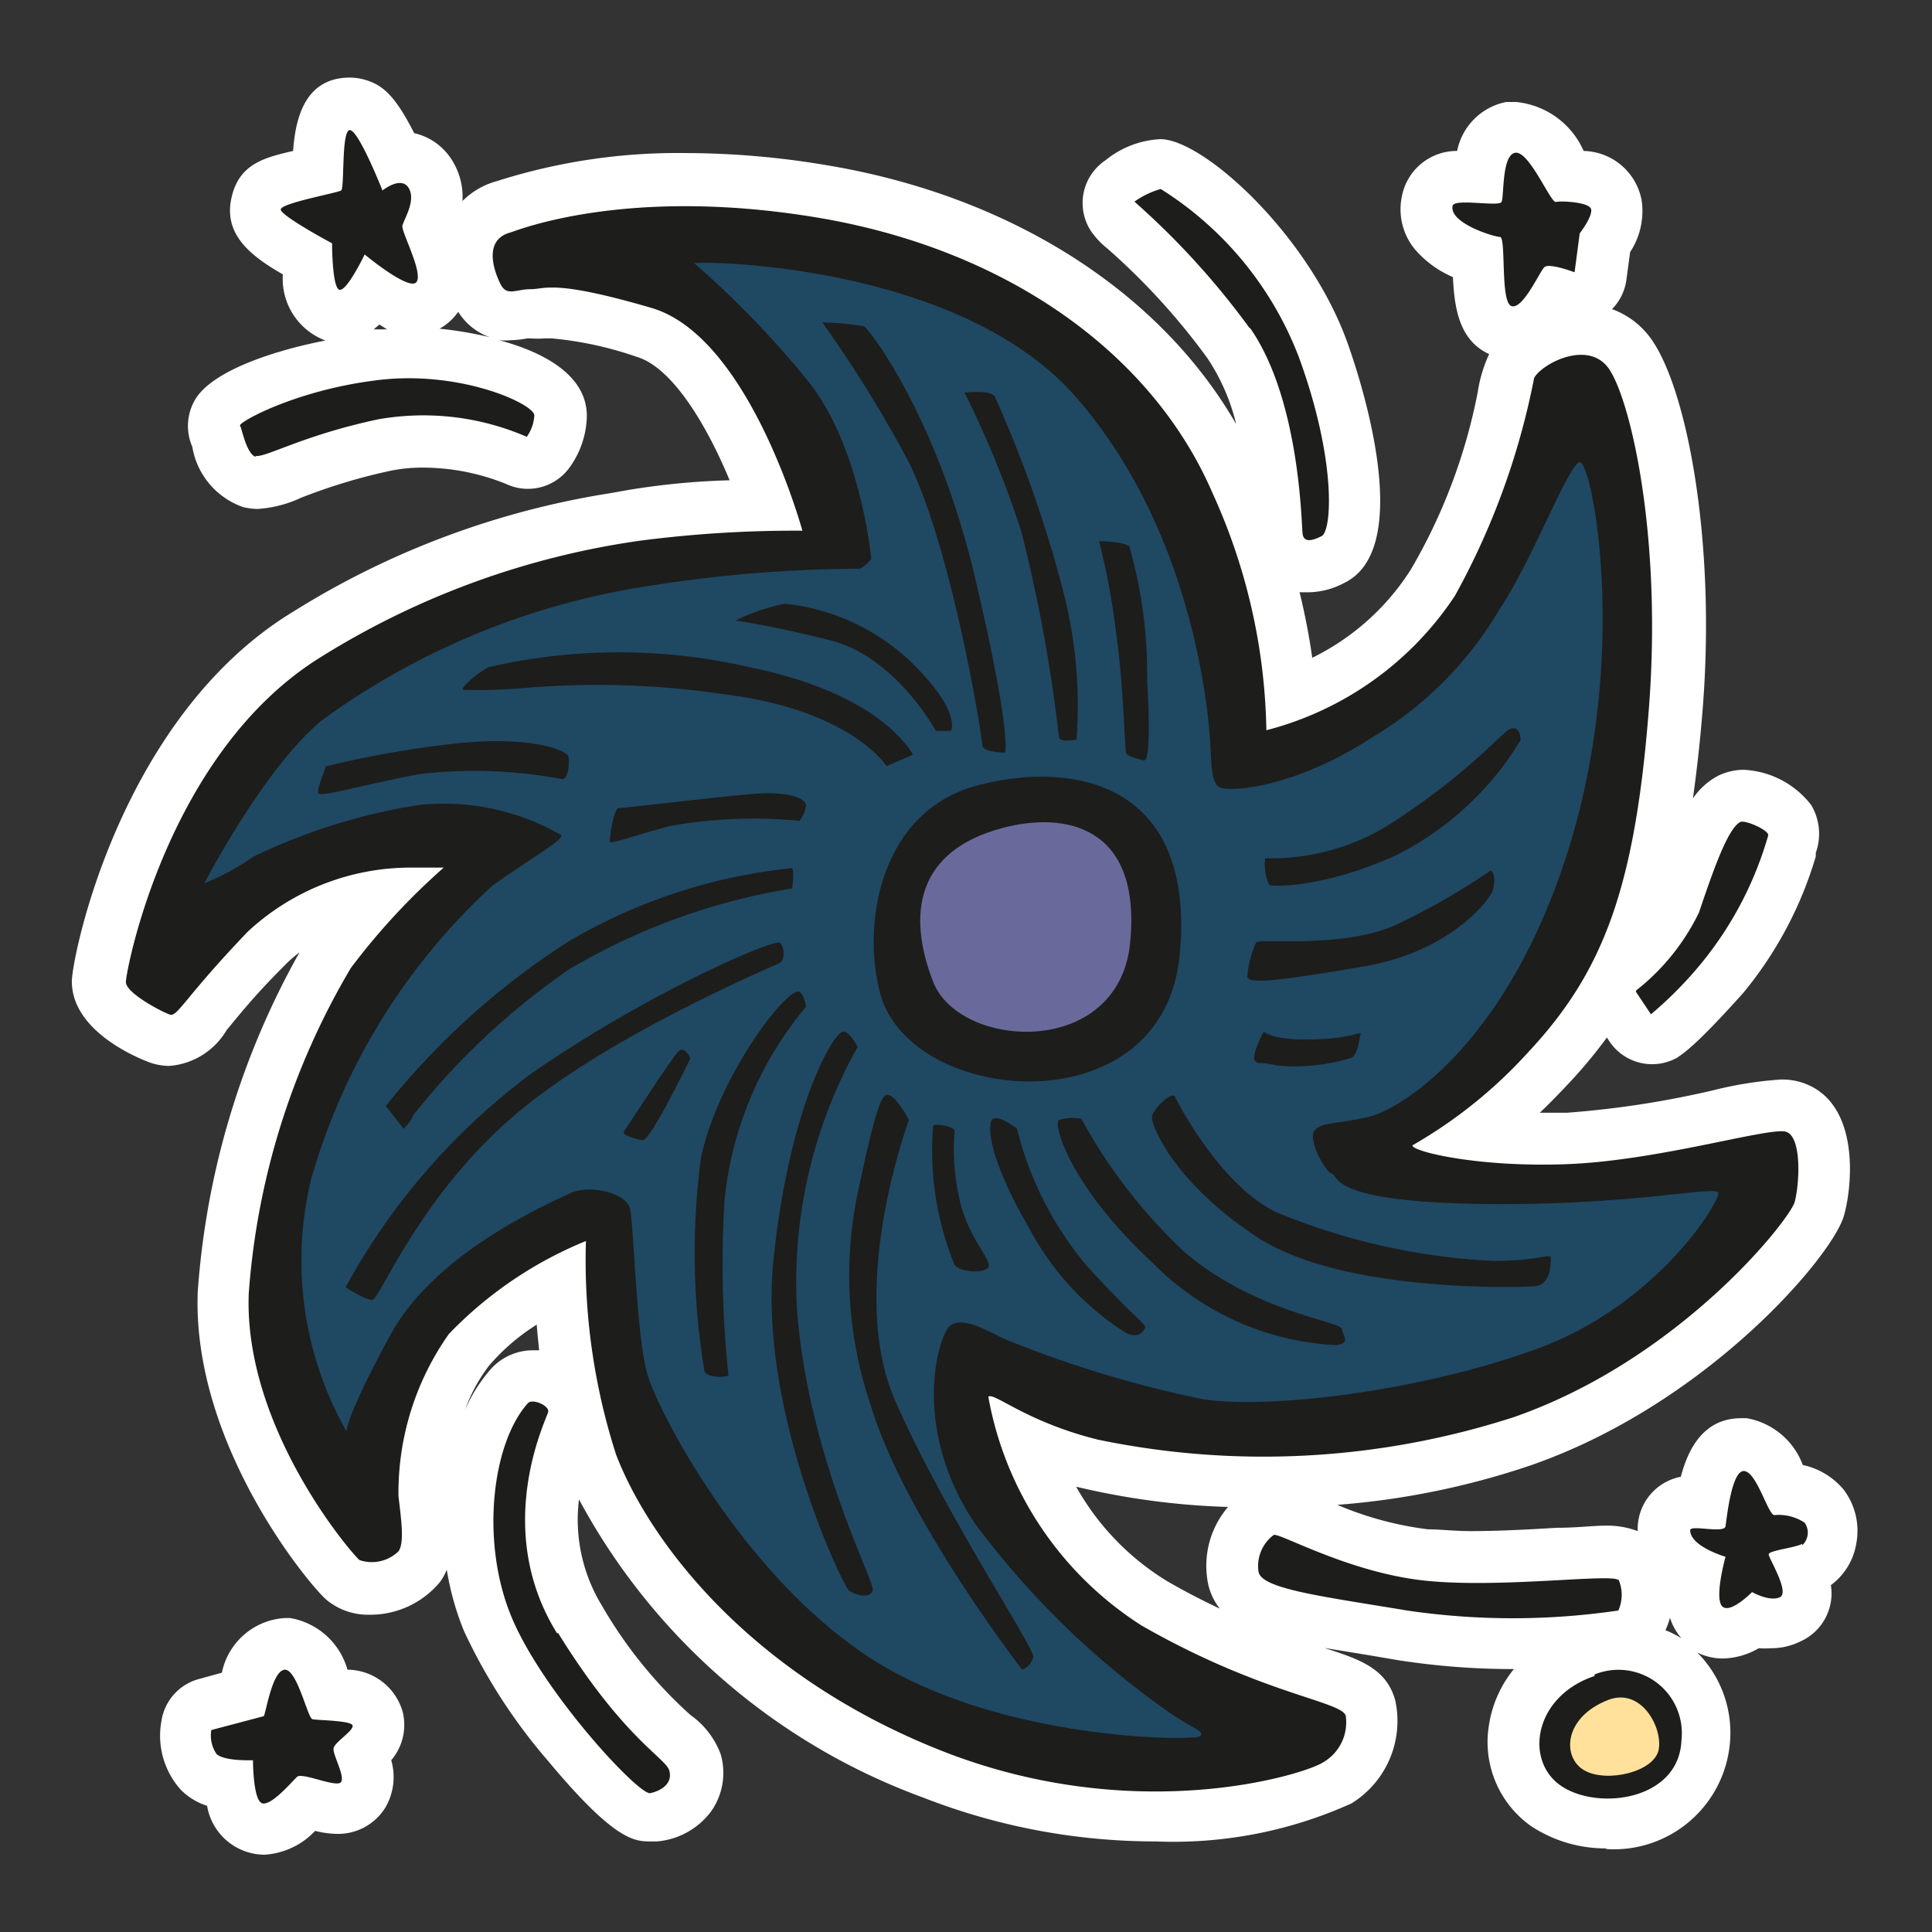 <svg id="Layer_1" data-name="Layer 1" xmlns="http://www.w3.org/2000/svg" width="64" height="64" viewBox="0 0 64 64"><rect x="0" y="0" width="64" height="64" fill="#333333" stroke="none"/><defs><style>.cls-1{fill:#fff;}.cls-2{fill:#1d1d1b;}.cls-3{fill:#1f4863;}.cls-4{fill:#ffe19b;}.cls-5{fill:#696a9b;}</style></defs><title>black-hole</title><g id="black-hole"><path class="cls-1" d="M8.76,61.44a1.94,1.94,0,0,1-1.9-1.62A2.15,2.15,0,0,1,6,59.3,2.68,2.68,0,0,1,5.35,57a1.7,1.7,0,0,1,1.24-1.38l.76-.21A2.27,2.27,0,0,1,9.43,53.6h.18a2.39,2.39,0,0,1,1.9,1.71,1.92,1.92,0,0,1,1.83,1.4,1.8,1.8,0,0,1-.38,1.6,2,2,0,0,1-.19,1.56,1.84,1.84,0,0,1-1.6.88,3.14,3.14,0,0,1-.73-.1A2.52,2.52,0,0,1,8.76,61.44Zm44.49-.21a4.48,4.48,0,0,1-2.52-.73,3.41,3.41,0,0,1-1.41-3.33,3.85,3.85,0,0,1,.83-1.88A24.74,24.74,0,0,1,46.34,55l-1-.17-1.47-.24h0c1.15.37,2.06.67,2.35,1.74a3.21,3.21,0,0,1-1.45,3.41A14.32,14.32,0,0,1,38.29,61h0a21.14,21.14,0,0,1-7.7-1.45,21.21,21.21,0,0,1-11.41-9.88,5.46,5.46,0,0,0,.76,3.52,14.84,14.84,0,0,0,2.93,3.62,2.78,2.78,0,0,1,1,1.29A2.21,2.21,0,0,1,23.56,60,2.5,2.5,0,0,1,21.76,61h-.2c-.53,0-1.18,0-3.39-2.65a18.55,18.55,0,0,1-2.8-4.32A9.32,9.32,0,0,1,14.8,52a2,2,0,0,1-.22.4,3,3,0,0,1-2.35,1.09A2.15,2.15,0,0,1,10.82,53c-.53-.44-4.46-5.12-4.27-10.2A26.8,26.8,0,0,1,9.92,31.55a4.33,4.33,0,0,0-.54.48c-1,1-1.51,1.66-1.87,2.09a2.42,2.42,0,0,1-1.9,1.19A2,2,0,0,1,5,35.21s-2.62-.89-2.62-2.7c0-.79,1.59-8.75,7.32-12.24A28,28,0,0,1,20.2,16.34l.62-.11a24.5,24.5,0,0,1,3.35-.32c-.78-1.88-1.92-3.75-3.08-4.09a11.83,11.83,0,0,0-2.81-.61l-.23,0a3.71,3.71,0,0,1-.48,0l-.11,0a3.2,3.2,0,0,1-.54.06,2.16,2.16,0,0,1-.38,0c1.48.4,2.9,1.16,2.9,2.51a3,3,0,0,1-.59,1.73,1.7,1.7,0,0,1-2.09.52A7.37,7.37,0,0,0,14,15.49a5.28,5.28,0,0,0-1.09.11,19,19,0,0,0-2.94.89,4,4,0,0,1-1.44.37h0a2.24,2.24,0,0,1-.47-.06,2.56,2.56,0,0,1-1.69-2,1.72,1.72,0,0,1,.07-1.52c.54-1,2.69-1.68,4.34-2A2.18,2.18,0,0,1,9.37,9.09c-1.1-.63-1.95-1.33-1.71-2.5S8.77,5.22,9.71,5c.07-1,.35-2.43,1.88-2.43a1.82,1.82,0,0,1,.49.07c.59.17,1,.51,1.64,1.77A2,2,0,0,1,15,5.35a2.27,2.27,0,0,1,.32,1.31A2.54,2.54,0,0,1,16.46,6a19.71,19.71,0,0,1,6.24-.93,28.3,28.3,0,0,1,4.61.39c6.12,1,11.09,4.17,13.64,8.59A6.79,6.79,0,0,0,40,11.87a22.25,22.25,0,0,0-3.32-3.64,2.75,2.75,0,0,1-.53-.56,1.7,1.7,0,0,1,.47-2.36,3.12,3.12,0,0,1,1.82-.7c1.41,0,4.88,3.13,6.18,6.7.25.69,2.4,6.79-.09,8a2.6,2.6,0,0,1-1.16.31h0l-.32,0c.2.81.33,1.54.42,2.17a8.08,8.08,0,0,0,3.27-2.93A18.64,18.64,0,0,0,48.95,13a4.63,4.63,0,0,1,.38-1.27v0c-1-.46-1.15-1.53-1.2-2.55a3.46,3.46,0,0,1-1.25-.91,2.08,2.08,0,0,1-.44-1.77A1.85,1.85,0,0,1,48.27,5a2.06,2.06,0,0,1,1.62-1.62l.34,0A2.73,2.73,0,0,1,52.46,5a2,2,0,0,1,1.92,1.63A2.46,2.46,0,0,1,54,8.35l-.12.89a1.7,1.7,0,0,1-.48,1,2.72,2.72,0,0,1,1.2.86c1.24,1.53,2.28,6.77,1.79,12.55-.08,1-.19,1.94-.31,2.8a2.31,2.31,0,0,1,.85-.76,2,2,0,0,1,.82-.19A3,3,0,0,1,60,26.67a1.86,1.86,0,0,1,.15,1.58l0,.12a12.73,12.73,0,0,1-2.41,4.53c-1.64,1.83-2,2-2.17,2.13a1.7,1.7,0,0,1-2.26-.54l-.08-.12A16.27,16.27,0,0,1,51.86,36c-.3.32-.58.6-.85.86h.08l.83,0a31.44,31.44,0,0,0,4.82-.74A12.63,12.63,0,0,1,59,35.76a2.19,2.19,0,0,1,.66.09c2,.62,1.7,3.48,1.42,4.43-.38,1.33-4.53,6.23-10.37,8.26a26.1,26.1,0,0,1-6.41,1.31,11.14,11.14,0,0,0,3,.81c.39,0,.87.06,1.42.06,1,0,2-.06,2.85-.11.65,0,1.21-.07,1.58-.07a2.84,2.84,0,0,1,1.1.18s0-.05,0-.08a1.76,1.76,0,0,1,1.43-1.72c.26-1,.8-1.94,2-1.94h.18a2.43,2.43,0,0,1,1.86,1.55,2.42,2.42,0,0,1,1.34.8,2.25,2.25,0,0,1,.43,1.81,2.14,2.14,0,0,1-.84,1.37,1.74,1.74,0,0,1-1,1.86,2.18,2.18,0,0,1-1,.23,2.64,2.64,0,0,1-.39,0,2.45,2.45,0,0,1-1.19.34,1.92,1.92,0,0,1-.85-.2l.09.09a3.77,3.77,0,0,1,1,2.86,3.86,3.86,0,0,1-4.14,3.56ZM55.17,54a3.9,3.9,0,0,1,.53.27,1.92,1.92,0,0,1-.38-.68A2.41,2.41,0,0,1,55.17,54ZM35.65,49.25a8.57,8.57,0,0,0,3,3.12c.62.36,1.21.66,1.76.92a2,2,0,0,1-.42-1,3,3,0,0,1,.69-2.37A24.77,24.77,0,0,1,36,49.33ZM17.78,43.88a6.93,6.93,0,0,0-1.58,1.36,5.38,5.38,0,0,0-.79,1.45,5.2,5.2,0,0,1,.86-1.35,1.88,1.88,0,0,1,1.41-.61h.18C17.83,44.44,17.8,44.16,17.78,43.88Zm-3.3-33a13.16,13.16,0,0,1,1.75.29,2,2,0,0,1-1.05-.84l-.06.08A1.82,1.82,0,0,1,14.48,10.93Zm-1.91-.13-.19.16.44,0Z"/><path class="cls-2" d="M11,8.06s0,1.5.25,1.54.83-1.17.83-1.17,1.46,1.21,1.71.92-.5-1.67-.46-1.87.46-.83.21-1.25-.87.08-.87.08-.79-2-1.08-2-.17,1.92-.29,2-2,.42-2,.63S11,8.06,11,8.06ZM37.82,53.85a11.35,11.35,0,0,1-5.08-7.58c.17-.17,1.25.83,3.63,1.42a26.94,26.94,0,0,0,13.79-.75c5.5-1.92,9.13-6.54,9.29-7.12s.25-2.17-.29-2.33S55,38.43,52,38.56s-5.25-.42-5.21-.62a15.67,15.67,0,0,0,3.83-3.08c2.5-2.67,3.54-5.46,4-11.37S53.95,13,53.24,12.14s-2.17-.08-2.42.38a24.6,24.6,0,0,1-2.62,7.21,10.69,10.69,0,0,1-6.25,4.46,19.67,19.67,0,0,0-1.79-7.87c-2-4.63-6.83-8.08-13.13-9.12s-9.91.44-10.12.5c-.92.25-.54,1.29-.33,1.71s.5.17,1,.17.75-.33,4,.62,5,7.38,5,7.38a39.85,39.85,0,0,0-5.37.33,27.11,27.11,0,0,0-10.54,3.83c-5.12,3.13-6.5,10.42-6.5,10.79s1.21,1,1.46,1.08.5-.58,2.58-2.75a7.93,7.93,0,0,1,5.42-2.12H14.7a22.17,22.17,0,0,0-3.08,3.33A24.62,24.62,0,0,0,8.24,42.85c-.17,4.46,3.42,8.63,3.67,8.83a1.27,1.27,0,0,0,1.29-.29c.21-.29.08-1.12,0-1.83a9.11,9.11,0,0,1,1.67-5.37,13.21,13.21,0,0,1,4.54-3.08,21,21,0,0,0,1,7.08C21.49,51,24.78,55.47,31.2,58s12,.79,12.63.38a1.53,1.53,0,0,0,.75-1.54C44.45,56.35,41.82,56.14,37.82,53.85Zm3.58-43c1.67,2.38,1.71,6.54,1.75,6.83s.29.25.63.08.5-2.5-.75-5.92a11.36,11.36,0,0,0-4.58-5.58,2.85,2.85,0,0,0-.87.42A26,26,0,0,1,41.41,10.89Zm8.29-3c.21,0,0,2.17.38,2.29S51,9,51.16,8.85s1,.17,1,.17l.17-1.29s.42-.54.38-.79-1-.29-1.17-.25S50.66,5,50.2,5.06s-.37,1.46-.46,1.63-1.57-.13-1.62.13C48,7.39,49.49,7.85,49.7,7.85Zm4.5,25,.5.75a13,13,0,0,0,1.75-1.79,11.82,11.82,0,0,0,2.13-4.12c.08-.17-.76-.54-.92-.46-.42.21-.92,1.67-1.37,3A7.37,7.37,0,0,1,54.2,32.81Zm-.58,19.5c-.12-.25-4,.29-6.5,0s-4.76-1.6-4.92-1.5a1.28,1.28,0,0,0-.5,1.21c.08.58,2.17.83,4.92,1.29a24,24,0,0,0,7,0A1.28,1.28,0,0,0,53.61,52.31Zm-.79,3.17c-2,.67-2.33,2.79-1.12,3.63s3.92.5,4-1.5A2.1,2.1,0,0,0,52.82,55.47Zm6.88-4.33a.57.57,0,0,0,.08-.75,1.56,1.56,0,0,0-1-.25c-.21,0-.58-1.42-1-1.46s-.58,1.58-.62,1.83-1.17-.06-1.17.13c0,.54,1.17.88,1.17.88s-.37,1.33-.12,1.63,1-.46,1-.46.58.33.92.17-.37-1.29-.37-1.42S59.49,51.27,59.7,51.14ZM9.45,55.31c-.42,0-.62,1.33-.71,1.54L7,57.31a1.09,1.09,0,0,0,.17.79c.25.25,1.21.21,1.21.21s0,1.29.29,1.42,1-.71,1.17-.87,1.33.38,1.46.17-.29-.92-.25-1.12.67-.58.63-.75-1.17-.17-1.33-.21S9.86,55.35,9.45,55.31Zm9-1.21c-2.17-3.5-.33-7.12-.29-7.33s-.52-.45-.67-.29c-1.17,1.29-1.58,4.5-.58,7s4.25,6,4.63,5.92.75-.33.63-.75S20.66,57.6,18.49,54.1Zm-10-39c.33.08,1.54-.67,4.08-1.21a8.61,8.61,0,0,1,4.92.58,1.35,1.35,0,0,0,.25-.71c0-.37-2.42-1.5-5.17-1.17S7.88,14,7.95,14.1,8.16,15.06,8.49,15.14Z"/><path class="cls-3" d="M23,8.72c.25-.08,8.75,0,12.63,4.42S40,23.52,40.07,24.31s0,1.67.38,1.79,2.42,0,5-1.67a12.06,12.06,0,0,0,4.25-4.29c1.08-1.62,2.25-4.75,2.63-4.83S54,21.47,52,28s-5.58,8.75-6.67,9-1.58.17-1.79.46.33,1.33.58,1.42-.08.92,4.88,1,7.83-.62,7.92-.37-2,3.71-6,5.17-9,2-11.08,1.67a37.56,37.56,0,0,1-6.58-2c-.67-.33-1.33-.71-1.75-.46s-1.37,3.38.79,6.58a28,28,0,0,0,6.54,6.33c.67.46,1.08.54.92.71S33.2,57.68,28.95,55s-7.12-8.17-7.5-9.46S21,40.47,20.86,40s-1.33-.79-2-.46-4.42,1.92-5.92,4.67-1.46,3.21-1.46,3.21a11.46,11.46,0,0,1-1.17-8.37,21,21,0,0,1,6-9.71c1.29-.92,2.33-1.5,2.29-1.67a7.77,7.77,0,0,0-4.75-1,19.61,19.61,0,0,0-5.46,1.71,8.15,8.15,0,0,1-1.62.88s2-3.87,3.92-5.42a24.73,24.73,0,0,1,11-4.46,45,45,0,0,1,6.79-.54,1,1,0,0,0,.38-.33s-.33-3.67-2.08-5.87A31.7,31.7,0,0,0,23,8.72Z"/><path class="cls-4" d="M53.28,56.31c1.07-.41,1.79.88,1.67,1.63s-1.71,1.13-2.46.71S51.78,56.89,53.28,56.31Z"/><path class="cls-2" d="M27.24,10.68a9.29,9.29,0,0,1,1.38.13c.17.08,2.42,3,3.67,8.29s1,5.83,1,5.83-.75,0-.75-.25-1-6.5-2.46-9.42A41.59,41.59,0,0,0,27.24,10.68Z"/><path class="cls-2" d="M31.95,13c.21,0,.83-.08,1,.13a40.19,40.19,0,0,1,2.25,6.38,15.09,15.09,0,0,1,.46,5c-.17,0-.5.08-.58-.08a50.38,50.38,0,0,0-1.25-6.83A33.4,33.4,0,0,0,31.95,13Z"/><path class="cls-2" d="M36.41,17.93s.79,0,1,.17A15.37,15.37,0,0,1,38,22.52c.13,2.33,0,2.71-.12,2.67s-.54-.12-.58-.25-.08-2.25-.33-4A23.9,23.9,0,0,0,36.41,17.93Z"/><path class="cls-2" d="M41.91,28.43a7.4,7.4,0,0,0,4.38-1.29c2.46-1.62,3.5-2.92,3.75-3s.33.17.33.38a10.1,10.1,0,0,1-4.08,3.79c-2.33,1.08-4.12,1.08-4.25,1A1.66,1.66,0,0,1,41.91,28.43Z"/><path class="cls-2" d="M41.61,31.22c.15-.15,2.71.21,4.54-.54a22.41,22.41,0,0,0,3.21-1.83c.17,0,.17.42.08.67s-1.33,2-4.29,2.5-3.79.58-3.83.33A3.37,3.37,0,0,1,41.61,31.22Z"/><path class="cls-2" d="M41.86,34.18c.13.08.46.29,1.71.25s1.54-.29,1.5-.17-.08.71-.33.79a6.48,6.48,0,0,1-2.42.25c-.75-.17-.62,0-.75-.17S41.86,34.18,41.86,34.18Z"/><path class="cls-2" d="M38.91,36.31s1.42,2.88,3.33,3.83a21.44,21.44,0,0,0,7.25,1.63c1.58,0,1.88-.29,1.88-.08s0,.88-.54.92-6.37.21-9.17-1.62-3.54-3.75-3.5-4S38.78,36.18,38.91,36.31Z"/><path class="cls-2" d="M35.82,37.06a17.52,17.52,0,0,0,3.38,4.38c2.29,2,5.21,2.33,5.25,2.58s.29.46-.17.54a9.16,9.16,0,0,1-6.08-2.71c-2.75-2.54-3.33-4.62-3.12-4.75A1.61,1.61,0,0,1,35.82,37.06Z"/><path class="cls-2" d="M32.86,37.1c.18-.23.83.29.83.29A11.21,11.21,0,0,0,36,41.93c1.75,1.92,2,1.92,1.92,2.08s-.21.29-.58.17a9.17,9.17,0,0,1-3.25-3.5C32.78,38.43,32.7,37.31,32.86,37.1Z"/><path class="cls-2" d="M30.91,37.31c0-.12.75,0,.71.17a7.4,7.4,0,0,0,.25,2.58c.33,1.08,1,1.71.87,1.92s-.92.17-1.12-.08A10.05,10.05,0,0,1,30.91,37.31Z"/><path class="cls-2" d="M29.36,36.27c.27-.08.75.83.75.83s-2.08,5.58-.46,9.29,4.63,8.21,4.58,8.5a.61.61,0,0,1-.37.42s-3.87-5-5-8.71a13.39,13.39,0,0,1-.42-7.21C28.7,38.22,29.07,36.35,29.36,36.27Z"/><path class="cls-2" d="M27.91,34.18c.21-.07.5.5.5.5a15.92,15.92,0,0,0-2,8.83c.42,4.92,2.58,8.88,2.5,9.17s-.58.17-.79,0-3-6-2.5-10.92S27.53,34.31,27.91,34.18Z"/><path class="cls-2" d="M26.41,32.85c.2-.06.29.5.29.5A11.81,11.81,0,0,0,24,39.77a35,35,0,0,0,.13,5.79c-.12.08-.67.08-.79-.12a23.82,23.82,0,0,1-.12-7.08C23.74,35.85,25.82,33,26.41,32.85Z"/><path class="cls-2" d="M22.49,34.81c.21-.16.38.25.38.25s-1.33,2.75-1.58,2.71-.71-.17-.62-.29S22.28,35,22.49,34.81Z"/><path class="cls-2" d="M11.45,42.64a21.81,21.81,0,0,1,6.21-7.12c4-2.75,8-4.42,8.17-4.29s.17.58,0,.67S20,34.35,16.91,37.06s-4.33,6-4.58,6S11.45,42.64,11.45,42.64Z"/><path class="cls-2" d="M12.78,36.64a25,25,0,0,1,6-5.42,18.15,18.15,0,0,1,7.46-2.46c.08.13,0,.67,0,.67a21.18,21.18,0,0,0-7.37,2.67,23.69,23.69,0,0,0-5.17,4.83,1.42,1.42,0,0,1-.33.46S12.82,36.68,12.78,36.64Z"/><path class="cls-2" d="M20.49,26.77c.16,0,2.92-.33,4.33-.46s1.88.17,1.88.38a1.15,1.15,0,0,1-.21.5,16,16,0,0,0-4.29.17c-1.54.42-2,.63-2,.5S20.32,26.81,20.49,26.77Z"/><path class="cls-2" d="M10.78,25.39A34.17,34.17,0,0,1,15,24.64c2.5-.29,3.79.21,3.83.42s0,.75-.21.75a15.63,15.63,0,0,0-4.71-.17c-2,.38-3.33.79-3.37.63S10.82,25.39,10.78,25.39Z"/><path class="cls-2" d="M15.36,22.85c-.18,0,.46-.58.83-.75a19.21,19.21,0,0,1,8.63,0C29.28,23,30.24,25,30.24,25l-.87.38S28.2,23.52,24,23a28.51,28.51,0,0,0-6.62-.21A17.91,17.91,0,0,1,15.36,22.85Z"/><path class="cls-2" d="M24.36,20.56A6.52,6.52,0,0,1,26,20a7.11,7.11,0,0,1,4.17,1.92c1.71,1.67,1.33,2.29,1.33,2.29H31s-1.33-2.46-3.5-3S24.36,20.56,24.36,20.56Z"/><path class="cls-2" d="M32.45,26c3.07-.79,7.17-.12,6.63,5.63s-8.92,5-9.92,1.29C28.52,30.51,29.2,26.81,32.45,26Z"/><path class="cls-5" d="M33.2,27.43c2.06-.55,4.61-.1,4.24,3.78s-5.66,3.56-6.53,1.31S30.36,28.19,33.2,27.43Z"/></g></svg>